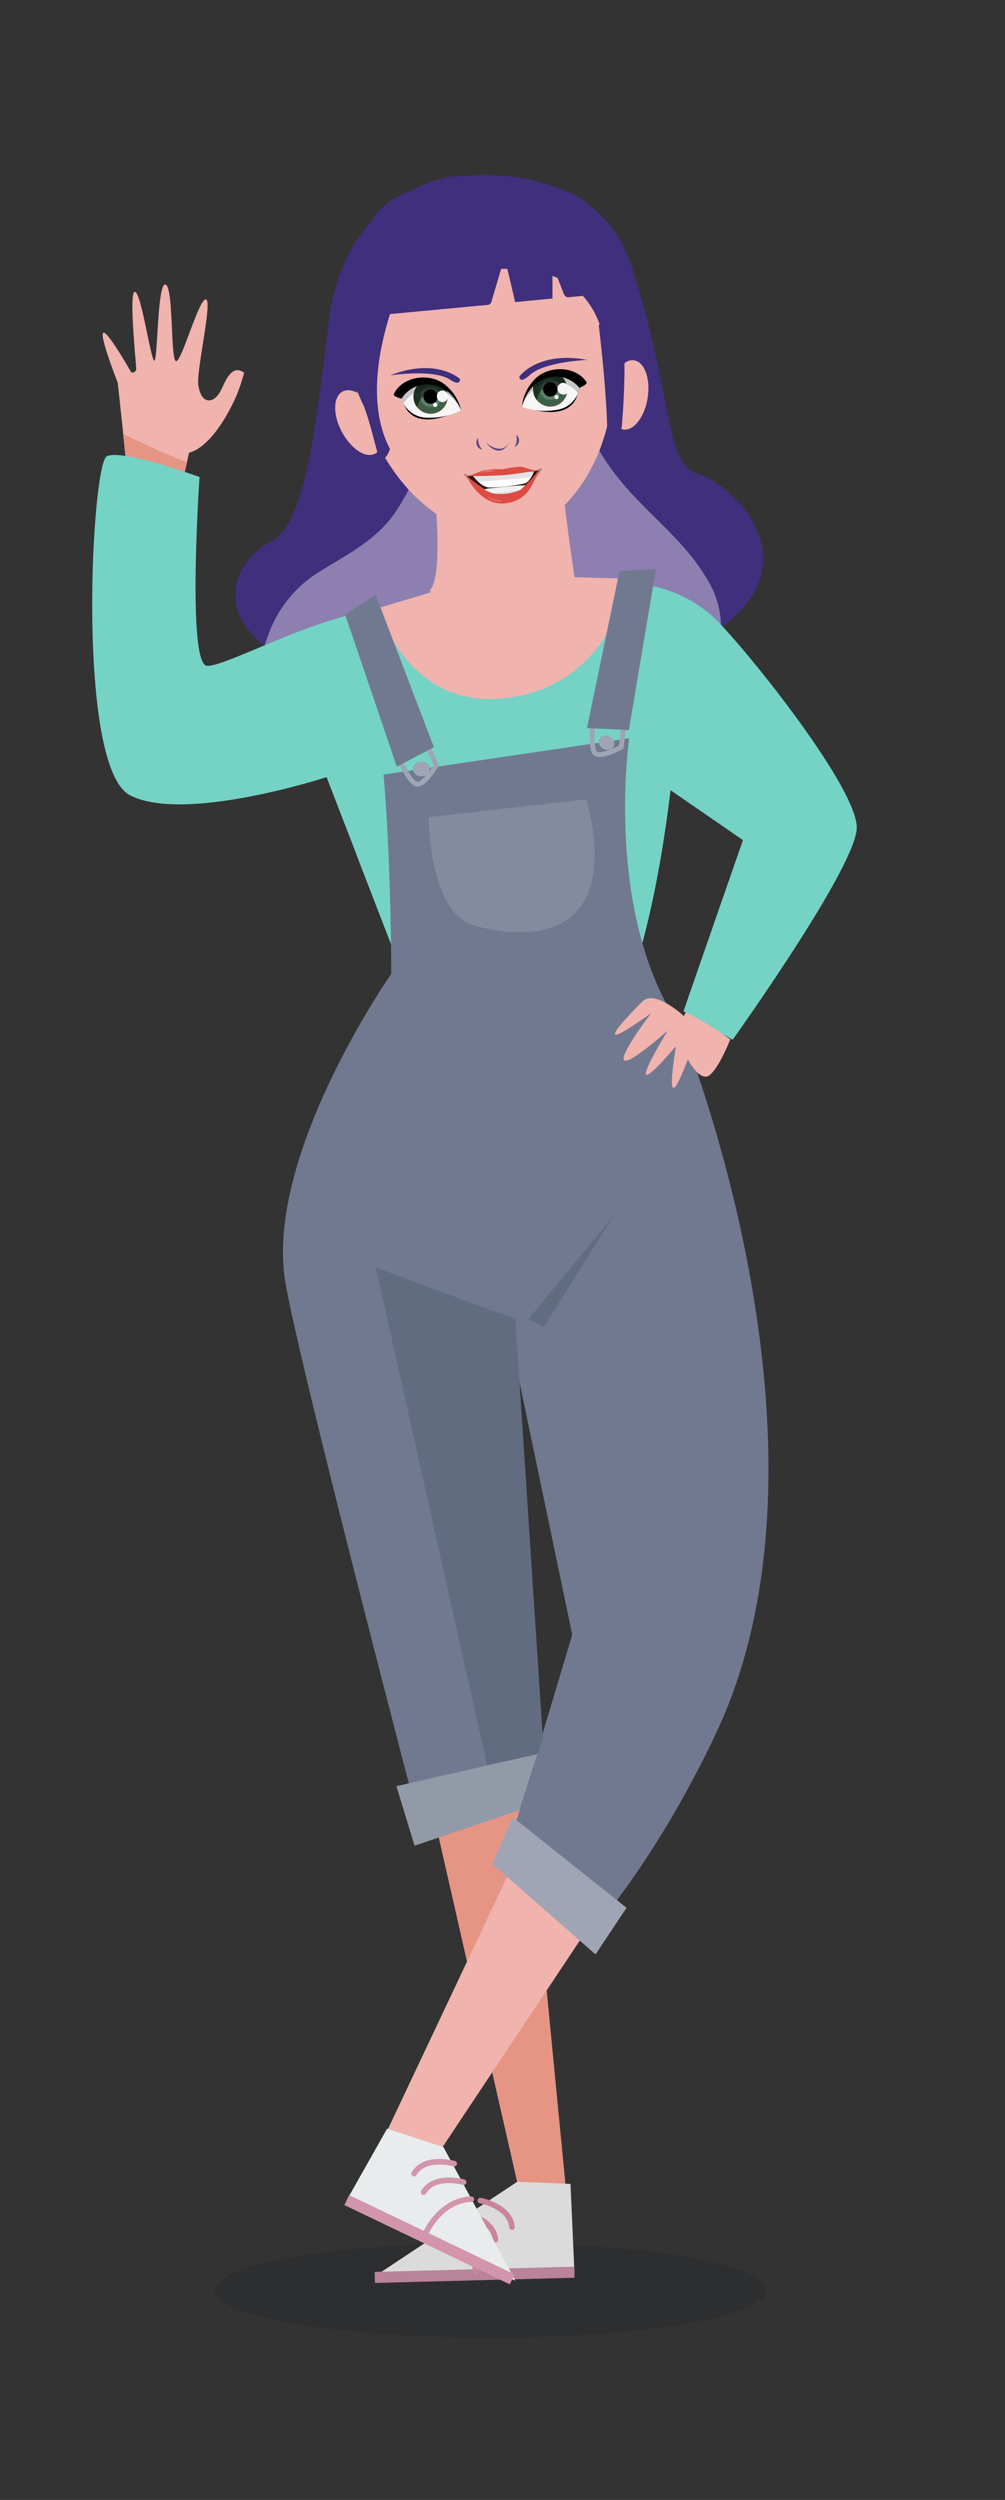<svg xmlns="http://www.w3.org/2000/svg" viewBox="0 0 120.88 300.55"><rect x="0" y="0" width="120.88" height="300.55" fill="#333333" stroke="none"/><defs><style>.cls-1{isolation:isolate;}.cls-2{fill:#3f2f7c;}.cls-3{fill:#8d80b1;}.cls-4,.cls-5{fill:#f0b3ad;}.cls-5{opacity:0.47;}.cls-13,.cls-27,.cls-28,.cls-5{mix-blend-mode:multiply;}.cls-6{opacity:0.82;}.cls-7{fill:#e69585;}.cls-8{fill:#121823;opacity:0.15;}.cls-9{fill:#dbdbdb;}.cls-10,.cls-11,.cls-17,.cls-18,.cls-20,.cls-35{fill:none;}.cls-10{stroke:#b9839a;}.cls-10,.cls-11,.cls-17,.cls-20{stroke-miterlimit:10;}.cls-10,.cls-17{stroke-width:1.33px;}.cls-11{stroke:#cb849c;}.cls-11,.cls-18{stroke-linecap:round;stroke-width:0.67px;}.cls-12,.cls-13{fill:#74d3c5;}.cls-14{fill:#717991;}.cls-15{fill:#939aa7;}.cls-16{fill:#e8eced;}.cls-17,.cls-18{stroke:#d395ab;}.cls-18{stroke-linejoin:round;}.cls-19,.cls-21{fill:#9fa5b4;}.cls-20{stroke:#9fa5b4;stroke-width:0.58px;}.cls-21{opacity:0.4;}.cls-22{fill:#626c81;}.cls-23{fill:#f6f6f6;}.cls-24{fill:#595739;}.cls-25{fill:#3b6246;}.cls-26{fill:#5b806a;}.cls-27{opacity:0.5;}.cls-28{opacity:0.2;}.cls-29{fill:#ba7f6c;}.cls-30{fill:#391204;}.cls-31{fill:#fff;}.cls-32{fill:#e3e3e3;}.cls-33{fill:#dd4b43;}.cls-34{fill:#e06f69;}.cls-36{fill:#f1f1f1;}</style></defs><g class="cls-1"><g id="OBJECTS"><path class="cls-2" d="M83.88,56.93c-3.86-1-2.8-8.85-7.85-24.77C70.59,15,45.32,23.5,55.14,21.09c-.51,0-13.77,1.54-15.65,17.87-1.92,16.59-3.42,24.48-7,26.2s-8.79,9.2,3.59,15.07c5.68,2.69,15.75,3.66,25.45,2.76h0l.41,0,.42,0h0c9.69-1,19.39-3.85,24.45-7.58C97.82,67.21,87.75,57.92,83.88,56.93Z"/><path class="cls-3" d="M74.59,57.76c-7.72-9.4-7.52-21.3-9-32.75-4.69-1.66-10.48-.61-15.27.2a69.49,69.49,0,0,1,2,15.61c.13,7-.69,14.91-4.81,20.81C45.13,65.12,41.47,66.78,38,69a14.64,14.64,0,0,0-5.61,7c-.21.53-.39,1.06-.55,1.58a19.86,19.86,0,0,0,4.26,2.67c5.68,2.69,15.75,3.66,25.45,2.76h0l.41,0,.42,0h0c9.63-1,19.25-3.81,24.34-7.5A10.9,10.9,0,0,0,85,69.55C82.34,65,77.93,61.83,74.59,57.76Z"/><path class="cls-4" d="M52.36,60.26s.94,9.21-.7,10.75c0,0,3.74,4.24,10.86,3.19,0,0,5.47-1,6.81-3.18,0,0-1.62-11.06-1.76-13.43C67.57,57.59,54,55.47,52.36,60.26Z"/><path class="cls-5" d="M52.63,65.61c3.25,2,6.82,2.87,10.72,1.42a15.66,15.66,0,0,0,5-3.09c-.37-2.68-.7-5.32-.76-6.35,0,0-13.62-2.12-15.21,2.67C52.36,60.26,52.63,62.92,52.63,65.61Z"/><path class="cls-4" d="M73.39,36.62l-.06,0A15.84,15.84,0,0,0,56,23.83c-8.85.85-15.36,8.43-14.54,16.93a14.74,14.74,0,0,0,.82,3.6c1.33,6.33,5.67,19.29,19.06,20.54C61.32,64.9,77,60.87,73.39,36.62Z"/><path class="cls-4" d="M45.24,49.76c1,2.08,1,4.23-.16,4.8s-2.91-.64-4-2.71-1-4.23.16-4.8S44.19,47.69,45.24,49.76Z"/><path class="cls-4" d="M77.9,47.83c-.36,2.3-1.67,4-2.93,3.81s-2-2.22-1.63-4.52,1.67-4,2.93-3.8S78.26,45.53,77.9,47.83Z"/><path class="cls-2" d="M55.32,45.56s-2.8-2.63-8.4-.43c0,0,5.31-.82,7.27.55C54.19,45.68,55.38,46.51,55.32,45.56Z"/><path class="cls-2" d="M62.46,45.27s2.24-3.12,8.16-2c0,0-5.37.21-7,1.92C63.59,45.16,62.58,46.2,62.46,45.27Z"/><g class="cls-6"><path class="cls-2" d="M58.43,53.21s1.93,1.71,2.84-.07C61.27,53.14,60.33,55.43,58.43,53.21Z"/><path class="cls-2" d="M57.52,52.64A.85.85,0,0,0,58,54.05,1.83,1.83,0,0,1,57.52,52.64Z"/><path class="cls-2" d="M62.08,52.26a.85.85,0,0,1-.19,1.48A1.84,1.84,0,0,0,62.08,52.26Z"/></g><path class="cls-2" d="M73.88,35.2l.89-.09A16.58,16.58,0,0,0,72,26.31c-1.49-2.46-2.73-3.25-5.64-3.6-2.15-.26-4.37-1.41-6.52-.92a9.28,9.28,0,0,0-1.63.77,1.37,1.37,0,0,1-.7.22,23.15,23.15,0,0,0-6.33-.16,8.65,8.65,0,0,0-6.58,4,15.3,15.3,0,0,0-1.36,2.56c-.57,1.42-1,1.25-1.15,2.71-4.52,8.77.68,14.78.68,14.78-.09-.41,1,2.34.91,1.93,1.07,2.75,1.61,6,2,6.38.66.73,1.23-1,1.23-1-2.67-5.07-1.43-11.7,0-16.22l11.68-1.1a.55.55,0,0,0,.55-.49c.33-1.14.68-2.27,1-3.41l.14-.44.74,0c.32,1.33.63,2.66.94,4l4.49-.43c0-.92,0-1.82,0-2.72l.62.25c.26.65.5,1.29.75,1.93.07.17.32.4.47.39l1.82-.17a10.17,10.17,0,0,1,2,3.39l-.09.17s1.49,12,.87,15.92c0,0,.5.91,1.17.18s1.23-9.1,1-13.47C75.3,40,74.47,37.77,73.88,35.2Z"/><path class="cls-4" d="M15.43,57.78s-.26-2-.65-6L14.16,46s-5-12.65,1.63-1.23a.45.45,0,0,0,.59-.47c0-.62-.91-9.19-.16-9.21s1.9,8.11,2.33,8.26.36-9.38,1.35-9.14.59,9.18,1.28,9.21S23.88,36,24.75,36s-1.15,8.58-.9,10.28,1,1.8,1,1.8,1,.49,1.87-1.46,1.57-2.55,2.65-1.81a26.36,26.36,0,0,1-.93,2.77c-.21.46-2.59,6-5.7,6.85L21.7,59Z"/><path class="cls-7" d="M14.82,52.16c.37,3.75.61,5.62.61,5.62L21.7,59l.79-3.41C19.89,54.55,17.33,53.42,14.82,52.16Z"/><path class="cls-8" d="M92.17,275.34c0,3.15-14.85,5.7-33.17,5.7s-33.18-2.55-33.18-5.7,14.85-5.7,33.18-5.7S92.17,272.19,92.17,275.34Z"/><polygon class="cls-7" points="63.02 211.05 68.02 262.68 62.33 262.88 51.03 213.25 63.02 211.05"/><polygon class="cls-9" points="68.62 262.56 69.09 273.17 45 273.71 62.21 262.3 68.62 262.56"/><line class="cls-10" x1="45.08" y1="273.8" x2="69.09" y2="273.17"/><path class="cls-4" d="M55.32,70.16,43.85,73.6l-.52.23S45.43,88.49,61,85.12,78.61,69.66,78.61,69.66l-15.08-.42Z"/><path class="cls-11" d="M54.05,267.5a6.55,6.55,0,0,1,3.13,5.69"/><path class="cls-11" d="M55.79,266.07s3.57.66,3.8,3.19"/><path class="cls-11" d="M57.78,264.56s3.58.67,3.8,3.19"/><path class="cls-12" d="M45.5,73.21S49.24,86,61.68,83.79A15.74,15.74,0,0,0,75.05,70.1a15.86,15.86,0,0,1,11.2,4.51c4.55,4.7,16.8,20.21,16.8,24.88S88.12,125,88.12,125l-5.91-3.43L89.36,101,80.65,95s-2.8,25.51-9,29.86-20.22,0-20.22,0L39.28,93.43S22.17,99,15.64,95.61,11,55.79,12.84,54.86,24,57.35,24,57.35s-1.55,22.7.93,22.7S37.11,74.45,45.5,73.21Z"/><path class="cls-13" d="M71.26,95c-7.06.75-14.11,1.14-21.17,1.3a11.37,11.37,0,0,1-7.23,6.41l8.55,22.14s14,4.36,20.22,0c4.24-3,6.89-15.76,8.15-23.6A10.33,10.33,0,0,1,71.26,95Z"/><path class="cls-14" d="M46.13,93.12l29.55-4.36s-3.11,21.15,6.22,34.84c0,0,20.52,50.08,4.27,84.68-6.74,14.36-13.92,22.63-13.92,22.63l-11.5-7.46,8.08-26.91L62.3,165.28l3.42,51.33-14.93,4S36,164.23,34.31,154.08c-2.49-15.24,12.75-37,12.75-37S47.06,103.69,46.13,93.12Z"/><polygon class="cls-15" points="47.68 214.74 64.63 210.88 62.44 217.66 49.86 221.89 47.68 214.74"/><polygon class="cls-4" points="62.98 221.42 45.07 259.33 50.78 261.81 71.48 230.68 62.98 221.42"/><polygon class="cls-16" points="46.56 255.91 41.71 264.5 61.99 274.2 53.34 258.13 46.56 255.91"/><line class="cls-17" x1="41.71" y1="264.5" x2="61.61" y2="274.03"/><path class="cls-18" d="M56.69,264.4s-3.46-.23-5.65,4.39"/><path class="cls-18" d="M55.76,262.35s-3.5-1-4.81,1.19"/><path class="cls-18" d="M54.63,260.12s-3.51-1-4.82,1.2"/><polygon class="cls-19" points="61.68 218.47 75.36 229.36 71.63 234.96 59.19 224.07 61.68 218.47"/><path class="cls-20" d="M48,91.17s1.36,3.23,2.27,3.12S52.48,92,52.48,92l-1-2.17"/><polygon class="cls-14" points="41.52 73.91 45.18 71.49 52.19 89.83 47.73 92.17 41.52 73.91"/><path class="cls-19" d="M49.67,92.45a.93.93,0,0,0,1,.87.88.88,0,1,0,0-1.74A.93.93,0,0,0,49.67,92.45Z"/><path class="cls-20" d="M71.35,86.8s-.47,3.48.37,3.85,3-.83,3-.83L75,87.45"/><polygon class="cls-14" points="74.52 68.64 78.9 68.41 75.64 87.77 70.6 87.53 74.52 68.64"/><path class="cls-19" d="M72.13,88.75A.92.92,0,0,0,72.54,90a.92.92,0,0,0,1.28-.25,1,1,0,0,0-1.69-1Z"/><path class="cls-21" d="M70.56,96.09l-19,2.15s0,11.4,5.4,13S75.08,114.08,70.56,96.09Z"/><path class="cls-4" d="M82.49,121.69l-.23.47s-3.5-3.27-5-1.75c-.81.81-7.58,7.58,1.05,1.4,0,0-8.63,11.31,2,2.1,0,0-6.54,10.61,1,1.86,0,0-1.78,10.15,1.42,1.59,0,0,1.46,2.82,2.63,1.89s2.48-4.3,2.48-4.3A39.73,39.73,0,0,0,82.49,121.69Z"/><polygon class="cls-22" points="61.99 158.59 45.19 152.37 58.58 212.21 64.63 210.88 65.3 209.08 61.99 158.59"/><polygon class="cls-22" points="63.54 158.59 73.81 146.15 65.41 159.52 63.54 158.59"/><path d="M69.49,47.21s-.25,3.14-5,2.12Z"/><path class="cls-23" d="M62.77,48.92s.7-3,3.2-3.53a3.62,3.62,0,0,1,3.72,1.24,3.19,3.19,0,0,1-2.44,2.59A8.34,8.34,0,0,1,62.77,48.92Z"/><path class="cls-24" d="M68.25,46.7a2.06,2.06,0,1,1-2.19-1.93A2.06,2.06,0,0,1,68.25,46.7Z"/><path class="cls-25" d="M68.12,46.61A2,2,0,1,1,66,44.77,2,2,0,0,1,68.12,46.61Z"/><path class="cls-26" d="M67.45,46.75a1.26,1.26,0,1,1-1.34-1.19A1.26,1.26,0,0,1,67.45,46.75Z"/><g class="cls-27"><path d="M66.51,46.3a2,2,0,0,1,1.72.76,1.45,1.45,0,0,0,0-.36,2.06,2.06,0,1,0-3.66,1.42A2.05,2.05,0,0,1,66.51,46.3Z"/></g><path d="M67.05,46.77a.86.86,0,1,1-.91-.81A.86.86,0,0,1,67.05,46.77Z"/><path class="cls-23" d="M68.48,46.68a.71.71,0,0,1-.66.76.73.73,0,0,1-.76-.67.71.71,0,0,1,.67-.75A.7.7,0,0,1,68.48,46.68Z"/><path class="cls-23" d="M67.19,47.73a.25.25,0,1,1-.27-.24A.25.25,0,0,1,67.19,47.73Z"/><path d="M64.15,45.78a5.5,5.5,0,0,0-1.38,3.14s.7-3,3.2-3.53a3.62,3.62,0,0,1,3.72,1.24s1-.4.85-.69C69.21,43.89,65.72,43.9,64.15,45.78Z"/><g class="cls-28"><path d="M65.78,46a3.61,3.61,0,0,1,3.71,1.25,1.87,1.87,0,0,1,0,.2,3.45,3.45,0,0,0,.24-.78A3.62,3.62,0,0,0,66,45.39c-2.21.45-3,2.86-3.17,3.41A4.37,4.37,0,0,1,65.78,46Z"/></g><path d="M48.57,48.48s.64,3.09,5.24,1.48Z"/><path class="cls-23" d="M55.46,49.34s-1.08-2.92-3.63-3.11a3.64,3.64,0,0,0-3.53,1.7,3.21,3.21,0,0,0,2.75,2.27A8.46,8.46,0,0,0,55.46,49.34Z"/><path class="cls-24" d="M49.74,47.82a2.06,2.06,0,1,0,1.93-2.19A2.06,2.06,0,0,0,49.74,47.82Z"/><ellipse class="cls-25" cx="51.81" cy="47.6" rx="1.96" ry="1.97" transform="translate(-2.87 3.33) rotate(-3.58)"/><path class="cls-26" d="M50.54,47.77a1.26,1.26,0,1,0,1.18-1.34A1.25,1.25,0,0,0,50.54,47.77Z"/><path d="M50.94,47.74a.86.86,0,1,0,.81-.91A.86.86,0,0,0,50.94,47.74Z"/><g class="cls-28"><path d="M52.1,46.78a3.64,3.64,0,0,0-3.53,1.7l.07.19a3.55,3.55,0,0,1-.34-.74,3.64,3.64,0,0,1,3.53-1.7c2.25.17,3.35,2.46,3.58,3A4.35,4.35,0,0,0,52.1,46.78Z"/></g><g class="cls-27"><path d="M52.12,47.16a2.07,2.07,0,0,1,1.72.76,1.4,1.4,0,0,0,0-.36A2.06,2.06,0,1,0,50.2,49,2.07,2.07,0,0,1,52.12,47.16Z"/></g><path class="cls-23" d="M53.9,47.6a.71.71,0,0,1-.67.75.71.71,0,0,1-.09-1.41A.71.71,0,0,1,53.9,47.6Z"/><path class="cls-23" d="M52.61,48.65a.26.26,0,1,1-.27-.24A.26.26,0,0,1,52.61,48.65Z"/><path d="M53.7,46.4a5.48,5.48,0,0,1,1.76,2.94s-1.08-2.92-3.63-3.11a3.64,3.64,0,0,0-3.53,1.7s-1.07-.26-.92-.57C48.43,45.16,51.9,44.73,53.7,46.4Z"/><path class="cls-29" d="M65,56.24s-.1.3-.86.3-7.79.59-7.79.59-.39,0-.4-.26l-.13.22s2.43,2.76,3.79,2.86a5.58,5.58,0,0,0,3.2-.53,18.91,18.91,0,0,0,2.36-3Z"/><path class="cls-30" d="M63.83,56.68l-7.17.56-.48,0s2.19,2,3.44,2.08a6.14,6.14,0,0,0,3-.45,15.91,15.91,0,0,0,2.21-2.31Z"/><path class="cls-31" d="M56.9,57.2s1,1.47,2.07,1.41a21,21,0,0,0,4.21-.51c.61-.25,1.05-1.42,1.05-1.42Z"/><path class="cls-32" d="M57.7,57.87c.38,0,5.86-.37,6.07-.5a2.51,2.51,0,0,0,.46-.69l-7.33.52S57.25,57.79,57.7,57.87Z"/><path class="cls-33" d="M64.79,56.63h0l0,0C64.84,56.65,64.88,56.63,64.79,56.63Z"/><path class="cls-33" d="M56.66,57.24s2,0,3.84-.11c1.54-.12,3-.41,3.33-.43l.86-.08c-.54,0-1.49-.44-2.09-.51a13.83,13.83,0,0,0-2.18.32,8.7,8.7,0,0,0-2.43.16l-1.71.69Z"/><path class="cls-33" d="M56.2,57.31h0Z"/><path class="cls-34" d="M57.61,56.84a2.9,2.9,0,0,1,1.73-.32C60.3,56.66,57.61,56.84,57.61,56.84Z"/><path class="cls-35" d="M59.18,59.27,59,59.21Z"/><path class="cls-36" d="M59.18,59.27a2.65,2.65,0,0,0,.44.09,6.14,6.14,0,0,0,3-.45,1.36,1.36,0,0,0,.29-.21l0-.05c.1-.09.22-.19.34-.31h0c-1.11,0-3.36.28-4.48.38a1.59,1.59,0,0,0-.52.13l.48.25.3.12Z"/><path class="cls-36" d="M59.62,59.36a2.65,2.65,0,0,1-.44-.09A1.91,1.91,0,0,0,59.62,59.36Z"/><path class="cls-36" d="M58.73,59.09l.3.12Z"/><path class="cls-35" d="M59.62,59.36a2,2,0,0,1-.51-.11A2,2,0,0,0,59.62,59.36Z"/><path class="cls-32" d="M59.62,59.36a6.14,6.14,0,0,0,3-.45l0,0-3.49.36h0A2,2,0,0,0,59.62,59.36Z"/><path class="cls-33" d="M62.57,58.91a6.14,6.14,0,0,1-3,.45c-1.25-.06-3.44-2.08-3.44-2.08s1.59,3.5,4.54,3.24,3.52-2.63,4.06-3.91h0A15.07,15.07,0,0,1,62.57,58.91Z"/><path class="cls-34" d="M60.52,60.18a5,5,0,0,1-1.83-.43C58.17,59.4,59.49,60.67,60.52,60.18Z"/></g></g></svg>